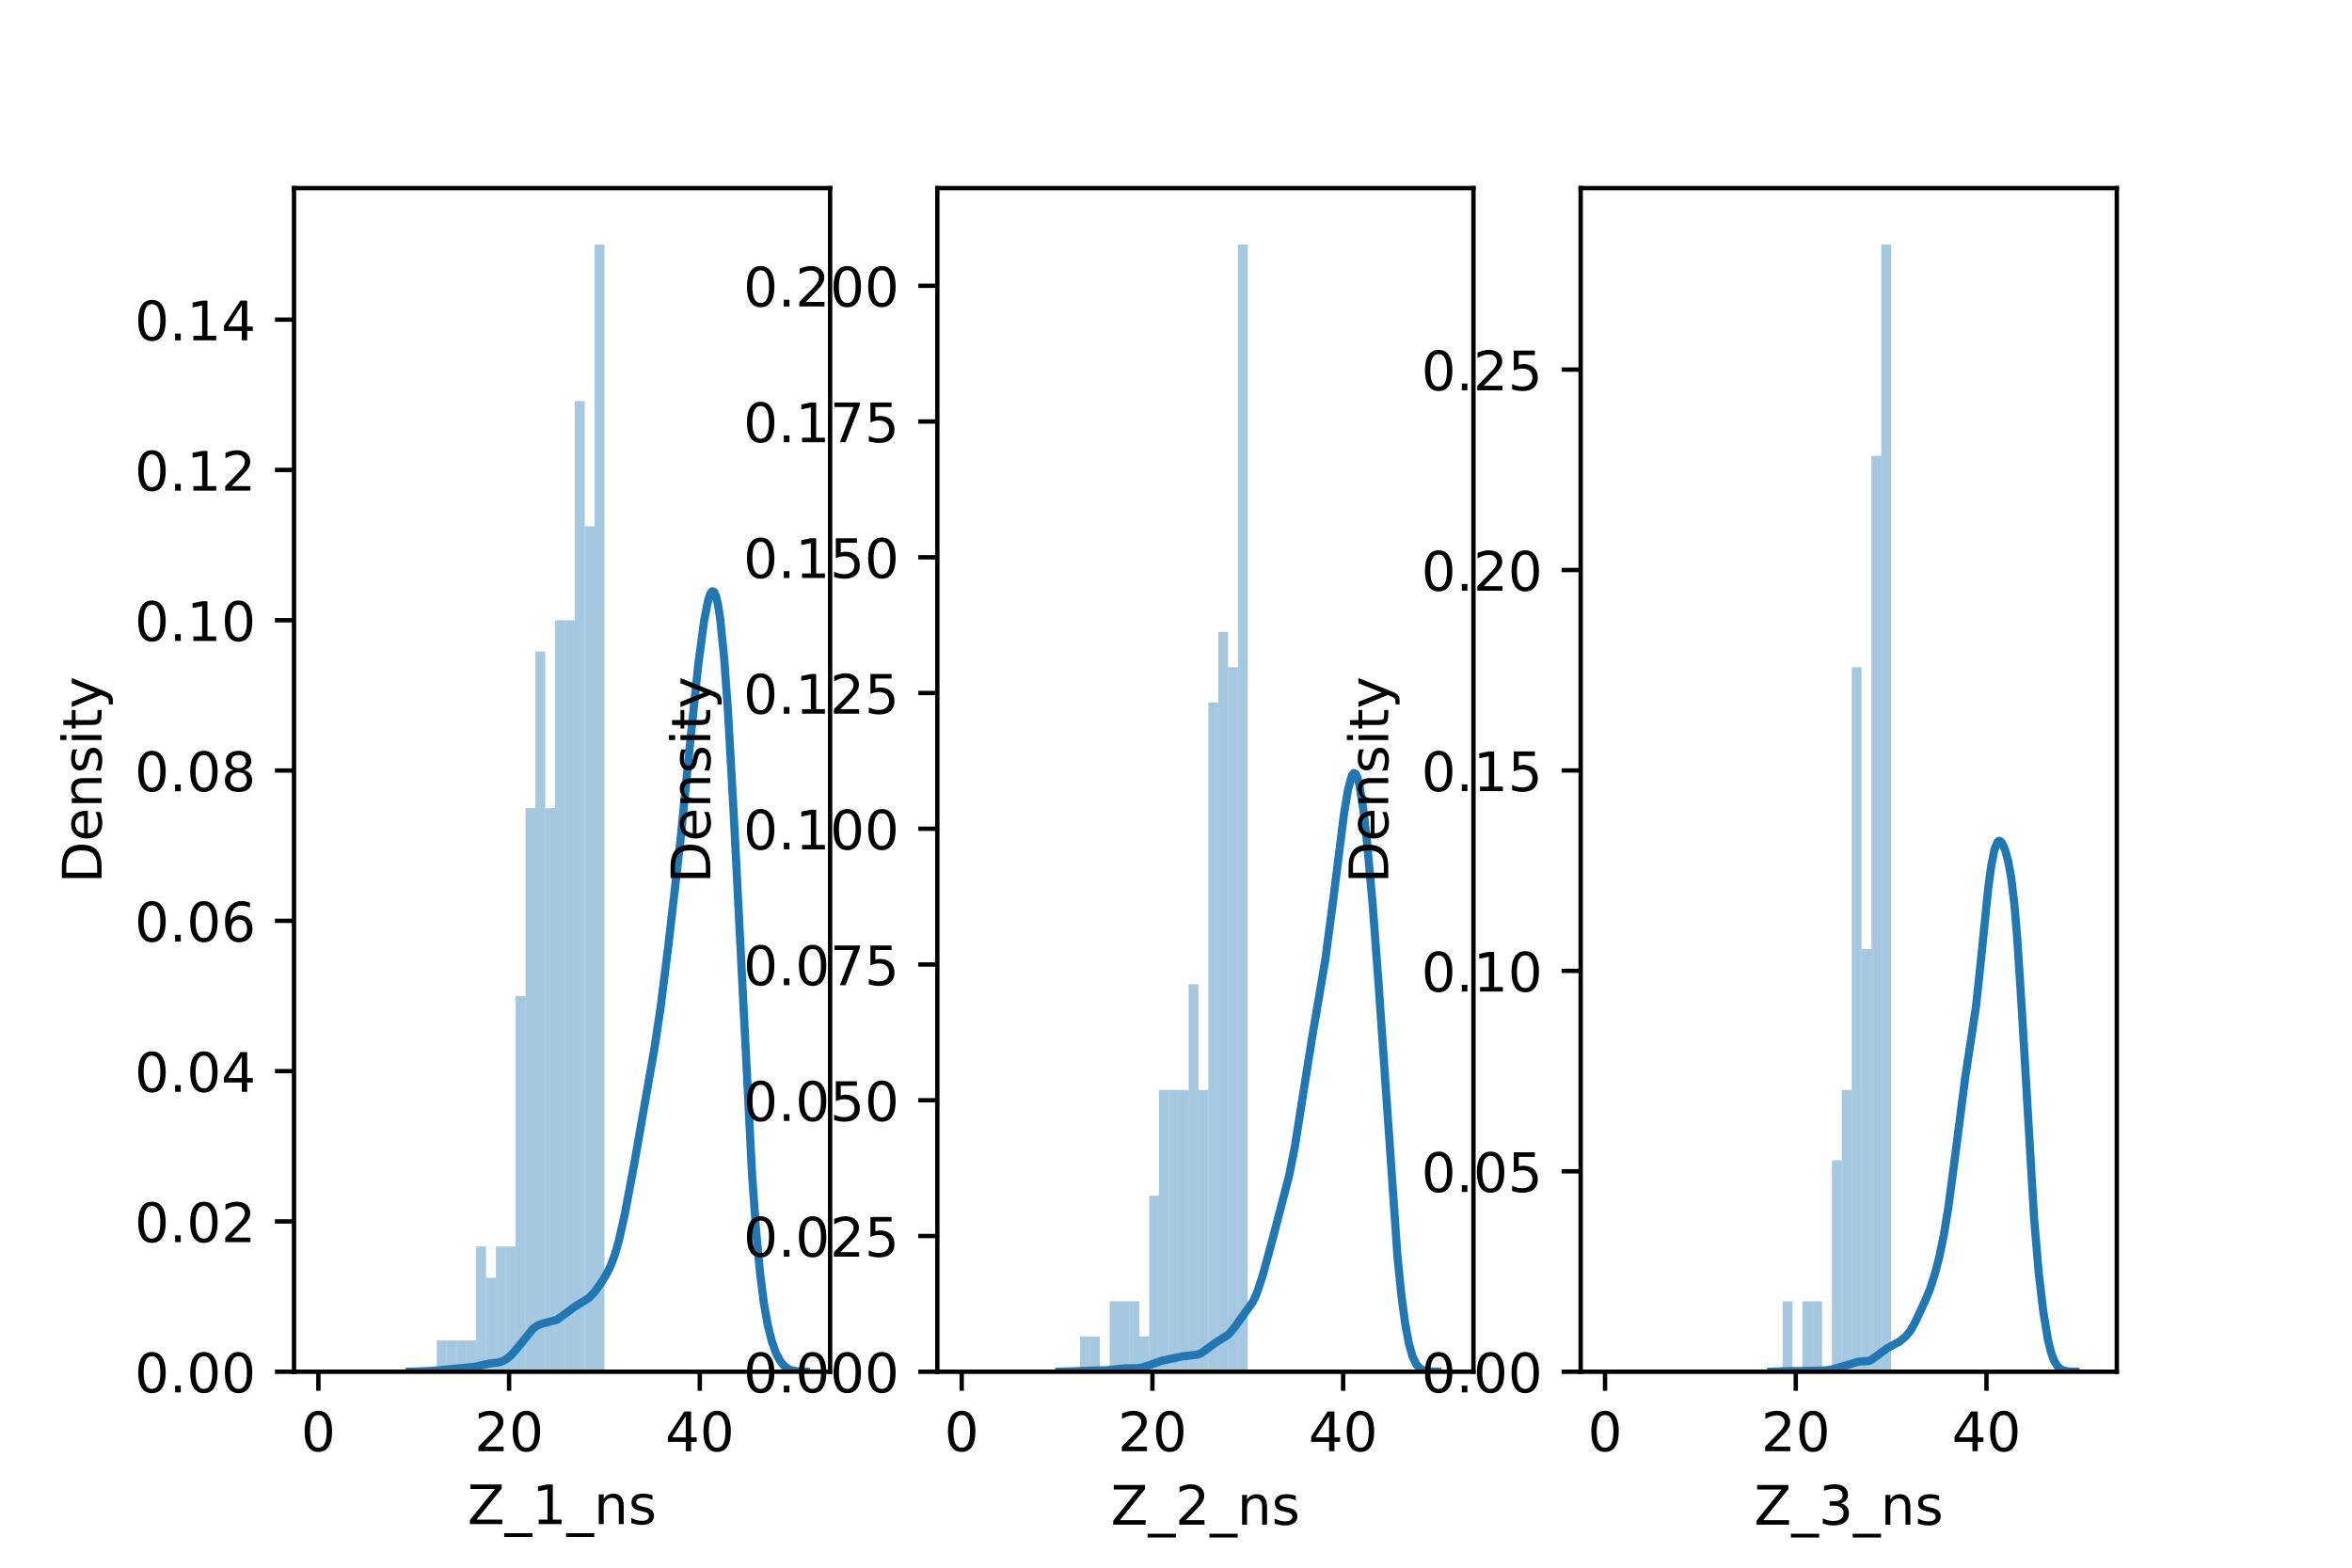 <?xml version="1.0" encoding="utf-8" standalone="no"?>
<!DOCTYPE svg PUBLIC "-//W3C//DTD SVG 1.1//EN"
  "http://www.w3.org/Graphics/SVG/1.1/DTD/svg11.dtd">
<!-- Created with matplotlib (https://matplotlib.org/) -->
<svg height="288pt" version="1.1" viewBox="0 0 432 288" width="432pt" xmlns="http://www.w3.org/2000/svg" xmlns:xlink="http://www.w3.org/1999/xlink">
 <defs>
  <style type="text/css">*{stroke-linecap:butt;stroke-linejoin:round;}</style>
 </defs>
 <g id="figure_1">
  <g id="patch_1">
   <path d="M 0 288 
L 432 288 
L 432 0 
L 0 0 
z
" style="fill:#ffffff;"/>
  </g>
  <g id="axes_1">
   <g id="patch_2">
    <path d="M 54 252 
L 152.471 252 
L 152.471 34.56 
L 54 34.56 
z
" style="fill:#ffffff;"/>
   </g>
   <g id="patch_3">
    <path clip-path="url(#p244f18b910)" d="M 58.476 252 
L 60.288 252 
L 60.288 252 
L 58.476 252 
z
" style="fill:#1f77b4;opacity:0.4;"/>
   </g>
   <g id="patch_4">
    <path clip-path="url(#p244f18b910)" d="M 60.288 252 
L 62.1 252 
L 62.1 252 
L 60.288 252 
z
" style="fill:#1f77b4;opacity:0.4;"/>
   </g>
   <g id="patch_5">
    <path clip-path="url(#p244f18b910)" d="M 62.1 252 
L 63.912 252 
L 63.912 252 
L 62.1 252 
z
" style="fill:#1f77b4;opacity:0.4;"/>
   </g>
   <g id="patch_6">
    <path clip-path="url(#p244f18b910)" d="M 63.912 252 
L 65.723 252 
L 65.723 252 
L 63.912 252 
z
" style="fill:#1f77b4;opacity:0.4;"/>
   </g>
   <g id="patch_7">
    <path clip-path="url(#p244f18b910)" d="M 65.723 252 
L 67.535 252 
L 67.535 252 
L 65.723 252 
z
" style="fill:#1f77b4;opacity:0.4;"/>
   </g>
   <g id="patch_8">
    <path clip-path="url(#p244f18b910)" d="M 67.535 252 
L 69.347 252 
L 69.347 252 
L 67.535 252 
z
" style="fill:#1f77b4;opacity:0.4;"/>
   </g>
   <g id="patch_9">
    <path clip-path="url(#p244f18b910)" d="M 69.347 252 
L 71.159 252 
L 71.159 252 
L 69.347 252 
z
" style="fill:#1f77b4;opacity:0.4;"/>
   </g>
   <g id="patch_10">
    <path clip-path="url(#p244f18b910)" d="M 71.159 252 
L 72.971 252 
L 72.971 252 
L 71.159 252 
z
" style="fill:#1f77b4;opacity:0.4;"/>
   </g>
   <g id="patch_11">
    <path clip-path="url(#p244f18b910)" d="M 72.971 252 
L 74.783 252 
L 74.783 252 
L 72.971 252 
z
" style="fill:#1f77b4;opacity:0.4;"/>
   </g>
   <g id="patch_12">
    <path clip-path="url(#p244f18b910)" d="M 74.783 252 
L 76.595 252 
L 76.595 252 
L 74.783 252 
z
" style="fill:#1f77b4;opacity:0.4;"/>
   </g>
   <g id="patch_13">
    <path clip-path="url(#p244f18b910)" d="M 76.595 252 
L 78.406 252 
L 78.406 252 
L 76.595 252 
z
" style="fill:#1f77b4;opacity:0.4;"/>
   </g>
   <g id="patch_14">
    <path clip-path="url(#p244f18b910)" d="M 78.406 252 
L 80.218 252 
L 80.218 252 
L 78.406 252 
z
" style="fill:#1f77b4;opacity:0.4;"/>
   </g>
   <g id="patch_15">
    <path clip-path="url(#p244f18b910)" d="M 80.218 252 
L 82.03 252 
L 82.03 246.248 
L 80.218 246.248 
z
" style="fill:#1f77b4;opacity:0.4;"/>
   </g>
   <g id="patch_16">
    <path clip-path="url(#p244f18b910)" d="M 82.03 252 
L 83.842 252 
L 83.842 246.248 
L 82.03 246.248 
z
" style="fill:#1f77b4;opacity:0.4;"/>
   </g>
   <g id="patch_17">
    <path clip-path="url(#p244f18b910)" d="M 83.842 252 
L 85.654 252 
L 85.654 246.248 
L 83.842 246.248 
z
" style="fill:#1f77b4;opacity:0.4;"/>
   </g>
   <g id="patch_18">
    <path clip-path="url(#p244f18b910)" d="M 85.654 252 
L 87.466 252 
L 87.466 246.248 
L 85.654 246.248 
z
" style="fill:#1f77b4;opacity:0.4;"/>
   </g>
   <g id="patch_19">
    <path clip-path="url(#p244f18b910)" d="M 87.466 252 
L 89.278 252 
L 89.278 228.99 
L 87.466 228.99 
z
" style="fill:#1f77b4;opacity:0.4;"/>
   </g>
   <g id="patch_20">
    <path clip-path="url(#p244f18b910)" d="M 89.278 252 
L 91.089 252 
L 91.089 234.743 
L 89.278 234.743 
z
" style="fill:#1f77b4;opacity:0.4;"/>
   </g>
   <g id="patch_21">
    <path clip-path="url(#p244f18b910)" d="M 91.089 252 
L 92.901 252 
L 92.901 228.99 
L 91.089 228.99 
z
" style="fill:#1f77b4;opacity:0.4;"/>
   </g>
   <g id="patch_22">
    <path clip-path="url(#p244f18b910)" d="M 92.901 252 
L 94.713 252 
L 94.713 228.99 
L 92.901 228.99 
z
" style="fill:#1f77b4;opacity:0.4;"/>
   </g>
   <g id="patch_23">
    <path clip-path="url(#p244f18b910)" d="M 94.713 252 
L 96.525 252 
L 96.525 182.971 
L 94.713 182.971 
z
" style="fill:#1f77b4;opacity:0.4;"/>
   </g>
   <g id="patch_24">
    <path clip-path="url(#p244f18b910)" d="M 96.525 252 
L 98.337 252 
L 98.337 148.457 
L 96.525 148.457 
z
" style="fill:#1f77b4;opacity:0.4;"/>
   </g>
   <g id="patch_25">
    <path clip-path="url(#p244f18b910)" d="M 98.337 252 
L 100.149 252 
L 100.149 119.695 
L 98.337 119.695 
z
" style="fill:#1f77b4;opacity:0.4;"/>
   </g>
   <g id="patch_26">
    <path clip-path="url(#p244f18b910)" d="M 100.149 252 
L 101.961 252 
L 101.961 148.457 
L 100.149 148.457 
z
" style="fill:#1f77b4;opacity:0.4;"/>
   </g>
   <g id="patch_27">
    <path clip-path="url(#p244f18b910)" d="M 101.961 252 
L 103.772 252 
L 103.772 113.943 
L 101.961 113.943 
z
" style="fill:#1f77b4;opacity:0.4;"/>
   </g>
   <g id="patch_28">
    <path clip-path="url(#p244f18b910)" d="M 103.772 252 
L 105.584 252 
L 105.584 113.943 
L 103.772 113.943 
z
" style="fill:#1f77b4;opacity:0.4;"/>
   </g>
   <g id="patch_29">
    <path clip-path="url(#p244f18b910)" d="M 105.584 252 
L 107.396 252 
L 107.396 73.676 
L 105.584 73.676 
z
" style="fill:#1f77b4;opacity:0.4;"/>
   </g>
   <g id="patch_30">
    <path clip-path="url(#p244f18b910)" d="M 107.396 252 
L 109.208 252 
L 109.208 96.686 
L 107.396 96.686 
z
" style="fill:#1f77b4;opacity:0.4;"/>
   </g>
   <g id="patch_31">
    <path clip-path="url(#p244f18b910)" d="M 109.208 252 
L 111.02 252 
L 111.02 44.914 
L 109.208 44.914 
z
" style="fill:#1f77b4;opacity:0.4;"/>
   </g>
   <g id="matplotlib.axis_1">
    <g id="xtick_1">
     <g id="line2d_1">
      <defs>
       <path d="M 0 0 
L 0 3.5 
" id="m06588cbe25" style="stroke:#000000;stroke-width:0.8;"/>
      </defs>
      <g>
       <use style="stroke:#000000;stroke-width:0.8;" x="58.476" xlink:href="#m06588cbe25" y="252"/>
      </g>
     </g>
     <g id="text_1">
      <!-- 0 -->
      <g transform="translate(55.295 266.598)scale(0.1 -0.1)">
       <defs>
        <path d="M 31.781 66.406 
Q 24.172 66.406 20.328 58.906 
Q 16.5 51.422 16.5 36.375 
Q 16.5 21.391 20.328 13.891 
Q 24.172 6.391 31.781 6.391 
Q 39.453 6.391 43.281 13.891 
Q 47.125 21.391 47.125 36.375 
Q 47.125 51.422 43.281 58.906 
Q 39.453 66.406 31.781 66.406 
z
M 31.781 74.219 
Q 44.047 74.219 50.516 64.516 
Q 56.984 54.828 56.984 36.375 
Q 56.984 17.969 50.516 8.266 
Q 44.047 -1.422 31.781 -1.422 
Q 19.531 -1.422 13.062 8.266 
Q 6.594 17.969 6.594 36.375 
Q 6.594 54.828 13.062 64.516 
Q 19.531 74.219 31.781 74.219 
z
" id="DejaVuSans-48"/>
       </defs>
       <use xlink:href="#DejaVuSans-48"/>
      </g>
     </g>
    </g>
    <g id="xtick_2">
     <g id="line2d_2">
      <g>
       <use style="stroke:#000000;stroke-width:0.8;" x="93.505" xlink:href="#m06588cbe25" y="252"/>
      </g>
     </g>
     <g id="text_2">
      <!-- 20 -->
      <g transform="translate(87.143 266.598)scale(0.1 -0.1)">
       <defs>
        <path d="M 19.188 8.297 
L 53.609 8.297 
L 53.609 0 
L 7.328 0 
L 7.328 8.297 
Q 12.938 14.109 22.625 23.891 
Q 32.328 33.688 34.812 36.531 
Q 39.547 41.844 41.422 45.531 
Q 43.312 49.219 43.312 52.781 
Q 43.312 58.594 39.234 62.25 
Q 35.156 65.922 28.609 65.922 
Q 23.969 65.922 18.812 64.312 
Q 13.672 62.703 7.812 59.422 
L 7.812 69.391 
Q 13.766 71.781 18.938 73 
Q 24.125 74.219 28.422 74.219 
Q 39.75 74.219 46.484 68.547 
Q 53.219 62.891 53.219 53.422 
Q 53.219 48.922 51.531 44.891 
Q 49.859 40.875 45.406 35.406 
Q 44.188 33.984 37.641 27.219 
Q 31.109 20.453 19.188 8.297 
z
" id="DejaVuSans-50"/>
       </defs>
       <use xlink:href="#DejaVuSans-50"/>
       <use x="63.623" xlink:href="#DejaVuSans-48"/>
      </g>
     </g>
    </g>
    <g id="xtick_3">
     <g id="line2d_3">
      <g>
       <use style="stroke:#000000;stroke-width:0.8;" x="128.535" xlink:href="#m06588cbe25" y="252"/>
      </g>
     </g>
     <g id="text_3">
      <!-- 40 -->
      <g transform="translate(122.172 266.598)scale(0.1 -0.1)">
       <defs>
        <path d="M 37.797 64.312 
L 12.891 25.391 
L 37.797 25.391 
z
M 35.203 72.906 
L 47.609 72.906 
L 47.609 25.391 
L 58.016 25.391 
L 58.016 17.188 
L 47.609 17.188 
L 47.609 0 
L 37.797 0 
L 37.797 17.188 
L 4.891 17.188 
L 4.891 26.703 
z
" id="DejaVuSans-52"/>
       </defs>
       <use xlink:href="#DejaVuSans-52"/>
       <use x="63.623" xlink:href="#DejaVuSans-48"/>
      </g>
     </g>
    </g>
    <g id="text_4">
     <!-- Z_1_ns -->
     <g transform="translate(85.856 279.998)scale(0.1 -0.1)">
      <defs>
       <path d="M 5.609 72.906 
L 62.891 72.906 
L 62.891 65.375 
L 16.797 8.297 
L 64.016 8.297 
L 64.016 0 
L 4.5 0 
L 4.5 7.516 
L 50.594 64.594 
L 5.609 64.594 
z
" id="DejaVuSans-90"/>
       <path d="M 50.984 -16.609 
L 50.984 -23.578 
L -0.984 -23.578 
L -0.984 -16.609 
z
" id="DejaVuSans-95"/>
       <path d="M 12.406 8.297 
L 28.516 8.297 
L 28.516 63.922 
L 10.984 60.406 
L 10.984 69.391 
L 28.422 72.906 
L 38.281 72.906 
L 38.281 8.297 
L 54.391 8.297 
L 54.391 0 
L 12.406 0 
z
" id="DejaVuSans-49"/>
       <path d="M 54.891 33.016 
L 54.891 0 
L 45.906 0 
L 45.906 32.719 
Q 45.906 40.484 42.875 44.328 
Q 39.844 48.188 33.797 48.188 
Q 26.516 48.188 22.312 43.547 
Q 18.109 38.922 18.109 30.906 
L 18.109 0 
L 9.078 0 
L 9.078 54.688 
L 18.109 54.688 
L 18.109 46.188 
Q 21.344 51.125 25.703 53.562 
Q 30.078 56 35.797 56 
Q 45.219 56 50.047 50.172 
Q 54.891 44.344 54.891 33.016 
z
" id="DejaVuSans-110"/>
       <path d="M 44.281 53.078 
L 44.281 44.578 
Q 40.484 46.531 36.375 47.5 
Q 32.281 48.484 27.875 48.484 
Q 21.188 48.484 17.844 46.438 
Q 14.5 44.391 14.5 40.281 
Q 14.5 37.156 16.891 35.375 
Q 19.281 33.594 26.516 31.984 
L 29.594 31.297 
Q 39.156 29.25 43.188 25.516 
Q 47.219 21.781 47.219 15.094 
Q 47.219 7.469 41.188 3.016 
Q 35.156 -1.422 24.609 -1.422 
Q 20.219 -1.422 15.453 -0.562 
Q 10.688 0.297 5.422 2 
L 5.422 11.281 
Q 10.406 8.688 15.234 7.391 
Q 20.062 6.109 24.812 6.109 
Q 31.156 6.109 34.562 8.281 
Q 37.984 10.453 37.984 14.406 
Q 37.984 18.062 35.516 20.016 
Q 33.062 21.969 24.703 23.781 
L 21.578 24.516 
Q 13.234 26.266 9.516 29.906 
Q 5.812 33.547 5.812 39.891 
Q 5.812 47.609 11.281 51.797 
Q 16.75 56 26.812 56 
Q 31.781 56 36.172 55.266 
Q 40.578 54.547 44.281 53.078 
z
" id="DejaVuSans-115"/>
      </defs>
      <use xlink:href="#DejaVuSans-90"/>
      <use x="68.506" xlink:href="#DejaVuSans-95"/>
      <use x="118.506" xlink:href="#DejaVuSans-49"/>
      <use x="182.129" xlink:href="#DejaVuSans-95"/>
      <use x="232.129" xlink:href="#DejaVuSans-110"/>
      <use x="295.508" xlink:href="#DejaVuSans-115"/>
     </g>
    </g>
   </g>
   <g id="matplotlib.axis_2">
    <g id="ytick_1">
     <g id="line2d_4">
      <defs>
       <path d="M 0 0 
L -3.5 0 
" id="mf155e4a554" style="stroke:#000000;stroke-width:0.8;"/>
      </defs>
      <g>
       <use style="stroke:#000000;stroke-width:0.8;" x="54" xlink:href="#mf155e4a554" y="252"/>
      </g>
     </g>
     <g id="text_5">
      <!-- 0.00 -->
      <g transform="translate(24.734 255.799)scale(0.1 -0.1)">
       <defs>
        <path d="M 10.688 12.406 
L 21 12.406 
L 21 0 
L 10.688 0 
z
" id="DejaVuSans-46"/>
       </defs>
       <use xlink:href="#DejaVuSans-48"/>
       <use x="63.623" xlink:href="#DejaVuSans-46"/>
       <use x="95.41" xlink:href="#DejaVuSans-48"/>
       <use x="159.033" xlink:href="#DejaVuSans-48"/>
      </g>
     </g>
    </g>
    <g id="ytick_2">
     <g id="line2d_5">
      <g>
       <use style="stroke:#000000;stroke-width:0.8;" x="54" xlink:href="#mf155e4a554" y="224.389"/>
      </g>
     </g>
     <g id="text_6">
      <!-- 0.02 -->
      <g transform="translate(24.734 228.188)scale(0.1 -0.1)">
       <use xlink:href="#DejaVuSans-48"/>
       <use x="63.623" xlink:href="#DejaVuSans-46"/>
       <use x="95.41" xlink:href="#DejaVuSans-48"/>
       <use x="159.033" xlink:href="#DejaVuSans-50"/>
      </g>
     </g>
    </g>
    <g id="ytick_3">
     <g id="line2d_6">
      <g>
       <use style="stroke:#000000;stroke-width:0.8;" x="54" xlink:href="#mf155e4a554" y="196.777"/>
      </g>
     </g>
     <g id="text_7">
      <!-- 0.04 -->
      <g transform="translate(24.734 200.576)scale(0.1 -0.1)">
       <use xlink:href="#DejaVuSans-48"/>
       <use x="63.623" xlink:href="#DejaVuSans-46"/>
       <use x="95.41" xlink:href="#DejaVuSans-48"/>
       <use x="159.033" xlink:href="#DejaVuSans-52"/>
      </g>
     </g>
    </g>
    <g id="ytick_4">
     <g id="line2d_7">
      <g>
       <use style="stroke:#000000;stroke-width:0.8;" x="54" xlink:href="#mf155e4a554" y="169.166"/>
      </g>
     </g>
     <g id="text_8">
      <!-- 0.06 -->
      <g transform="translate(24.734 172.965)scale(0.1 -0.1)">
       <defs>
        <path d="M 33.016 40.375 
Q 26.375 40.375 22.484 35.828 
Q 18.609 31.297 18.609 23.391 
Q 18.609 15.531 22.484 10.953 
Q 26.375 6.391 33.016 6.391 
Q 39.656 6.391 43.531 10.953 
Q 47.406 15.531 47.406 23.391 
Q 47.406 31.297 43.531 35.828 
Q 39.656 40.375 33.016 40.375 
z
M 52.594 71.297 
L 52.594 62.312 
Q 48.875 64.062 45.094 64.984 
Q 41.312 65.922 37.594 65.922 
Q 27.828 65.922 22.672 59.328 
Q 17.531 52.734 16.797 39.406 
Q 19.672 43.656 24.016 45.922 
Q 28.375 48.188 33.594 48.188 
Q 44.578 48.188 50.953 41.516 
Q 57.328 34.859 57.328 23.391 
Q 57.328 12.156 50.688 5.359 
Q 44.047 -1.422 33.016 -1.422 
Q 20.359 -1.422 13.672 8.266 
Q 6.984 17.969 6.984 36.375 
Q 6.984 53.656 15.188 63.938 
Q 23.391 74.219 37.203 74.219 
Q 40.922 74.219 44.703 73.484 
Q 48.484 72.75 52.594 71.297 
z
" id="DejaVuSans-54"/>
       </defs>
       <use xlink:href="#DejaVuSans-48"/>
       <use x="63.623" xlink:href="#DejaVuSans-46"/>
       <use x="95.41" xlink:href="#DejaVuSans-48"/>
       <use x="159.033" xlink:href="#DejaVuSans-54"/>
      </g>
     </g>
    </g>
    <g id="ytick_5">
     <g id="line2d_8">
      <g>
       <use style="stroke:#000000;stroke-width:0.8;" x="54" xlink:href="#mf155e4a554" y="141.554"/>
      </g>
     </g>
     <g id="text_9">
      <!-- 0.08 -->
      <g transform="translate(24.734 145.354)scale(0.1 -0.1)">
       <defs>
        <path d="M 31.781 34.625 
Q 24.75 34.625 20.719 30.859 
Q 16.703 27.094 16.703 20.516 
Q 16.703 13.922 20.719 10.156 
Q 24.75 6.391 31.781 6.391 
Q 38.812 6.391 42.859 10.172 
Q 46.922 13.969 46.922 20.516 
Q 46.922 27.094 42.891 30.859 
Q 38.875 34.625 31.781 34.625 
z
M 21.922 38.812 
Q 15.578 40.375 12.031 44.719 
Q 8.5 49.078 8.5 55.328 
Q 8.5 64.062 14.719 69.141 
Q 20.953 74.219 31.781 74.219 
Q 42.672 74.219 48.875 69.141 
Q 55.078 64.062 55.078 55.328 
Q 55.078 49.078 51.531 44.719 
Q 48 40.375 41.703 38.812 
Q 48.828 37.156 52.797 32.312 
Q 56.781 27.484 56.781 20.516 
Q 56.781 9.906 50.312 4.234 
Q 43.844 -1.422 31.781 -1.422 
Q 19.734 -1.422 13.25 4.234 
Q 6.781 9.906 6.781 20.516 
Q 6.781 27.484 10.781 32.312 
Q 14.797 37.156 21.922 38.812 
z
M 18.312 54.391 
Q 18.312 48.734 21.844 45.562 
Q 25.391 42.391 31.781 42.391 
Q 38.141 42.391 41.719 45.562 
Q 45.312 48.734 45.312 54.391 
Q 45.312 60.062 41.719 63.234 
Q 38.141 66.406 31.781 66.406 
Q 25.391 66.406 21.844 63.234 
Q 18.312 60.062 18.312 54.391 
z
" id="DejaVuSans-56"/>
       </defs>
       <use xlink:href="#DejaVuSans-48"/>
       <use x="63.623" xlink:href="#DejaVuSans-46"/>
       <use x="95.41" xlink:href="#DejaVuSans-48"/>
       <use x="159.033" xlink:href="#DejaVuSans-56"/>
      </g>
     </g>
    </g>
    <g id="ytick_6">
     <g id="line2d_9">
      <g>
       <use style="stroke:#000000;stroke-width:0.8;" x="54" xlink:href="#mf155e4a554" y="113.943"/>
      </g>
     </g>
     <g id="text_10">
      <!-- 0.10 -->
      <g transform="translate(24.734 117.742)scale(0.1 -0.1)">
       <use xlink:href="#DejaVuSans-48"/>
       <use x="63.623" xlink:href="#DejaVuSans-46"/>
       <use x="95.41" xlink:href="#DejaVuSans-49"/>
       <use x="159.033" xlink:href="#DejaVuSans-48"/>
      </g>
     </g>
    </g>
    <g id="ytick_7">
     <g id="line2d_10">
      <g>
       <use style="stroke:#000000;stroke-width:0.8;" x="54" xlink:href="#mf155e4a554" y="86.331"/>
      </g>
     </g>
     <g id="text_11">
      <!-- 0.12 -->
      <g transform="translate(24.734 90.131)scale(0.1 -0.1)">
       <use xlink:href="#DejaVuSans-48"/>
       <use x="63.623" xlink:href="#DejaVuSans-46"/>
       <use x="95.41" xlink:href="#DejaVuSans-49"/>
       <use x="159.033" xlink:href="#DejaVuSans-50"/>
      </g>
     </g>
    </g>
    <g id="ytick_8">
     <g id="line2d_11">
      <g>
       <use style="stroke:#000000;stroke-width:0.8;" x="54" xlink:href="#mf155e4a554" y="58.72"/>
      </g>
     </g>
     <g id="text_12">
      <!-- 0.14 -->
      <g transform="translate(24.734 62.519)scale(0.1 -0.1)">
       <use xlink:href="#DejaVuSans-48"/>
       <use x="63.623" xlink:href="#DejaVuSans-46"/>
       <use x="95.41" xlink:href="#DejaVuSans-49"/>
       <use x="159.033" xlink:href="#DejaVuSans-52"/>
      </g>
     </g>
    </g>
    <g id="text_13">
     <!-- Density -->
     <g transform="translate(18.655 162.289)rotate(-90)scale(0.1 -0.1)">
      <defs>
       <path d="M 19.672 64.797 
L 19.672 8.109 
L 31.594 8.109 
Q 46.688 8.109 53.688 14.938 
Q 60.688 21.781 60.688 36.531 
Q 60.688 51.172 53.688 57.984 
Q 46.688 64.797 31.594 64.797 
z
M 9.812 72.906 
L 30.078 72.906 
Q 51.266 72.906 61.172 64.094 
Q 71.094 55.281 71.094 36.531 
Q 71.094 17.672 61.125 8.828 
Q 51.172 0 30.078 0 
L 9.812 0 
z
" id="DejaVuSans-68"/>
       <path d="M 56.203 29.594 
L 56.203 25.203 
L 14.891 25.203 
Q 15.484 15.922 20.484 11.062 
Q 25.484 6.203 34.422 6.203 
Q 39.594 6.203 44.453 7.469 
Q 49.312 8.734 54.109 11.281 
L 54.109 2.781 
Q 49.266 0.734 44.188 -0.344 
Q 39.109 -1.422 33.891 -1.422 
Q 20.797 -1.422 13.156 6.188 
Q 5.516 13.812 5.516 26.812 
Q 5.516 40.234 12.766 48.109 
Q 20.016 56 32.328 56 
Q 43.359 56 49.781 48.891 
Q 56.203 41.797 56.203 29.594 
z
M 47.219 32.234 
Q 47.125 39.594 43.094 43.984 
Q 39.062 48.391 32.422 48.391 
Q 24.906 48.391 20.391 44.141 
Q 15.875 39.891 15.188 32.172 
z
" id="DejaVuSans-101"/>
       <path d="M 9.422 54.688 
L 18.406 54.688 
L 18.406 0 
L 9.422 0 
z
M 9.422 75.984 
L 18.406 75.984 
L 18.406 64.594 
L 9.422 64.594 
z
" id="DejaVuSans-105"/>
       <path d="M 18.312 70.219 
L 18.312 54.688 
L 36.812 54.688 
L 36.812 47.703 
L 18.312 47.703 
L 18.312 18.016 
Q 18.312 11.328 20.141 9.422 
Q 21.969 7.516 27.594 7.516 
L 36.812 7.516 
L 36.812 0 
L 27.594 0 
Q 17.188 0 13.234 3.875 
Q 9.281 7.766 9.281 18.016 
L 9.281 47.703 
L 2.688 47.703 
L 2.688 54.688 
L 9.281 54.688 
L 9.281 70.219 
z
" id="DejaVuSans-116"/>
       <path d="M 32.172 -5.078 
Q 28.375 -14.844 24.75 -17.812 
Q 21.141 -20.797 15.094 -20.797 
L 7.906 -20.797 
L 7.906 -13.281 
L 13.188 -13.281 
Q 16.891 -13.281 18.938 -11.516 
Q 21 -9.766 23.484 -3.219 
L 25.094 0.875 
L 2.984 54.688 
L 12.5 54.688 
L 29.594 11.922 
L 46.688 54.688 
L 56.203 54.688 
z
" id="DejaVuSans-121"/>
      </defs>
      <use xlink:href="#DejaVuSans-68"/>
      <use x="77.002" xlink:href="#DejaVuSans-101"/>
      <use x="138.525" xlink:href="#DejaVuSans-110"/>
      <use x="201.904" xlink:href="#DejaVuSans-115"/>
      <use x="254.004" xlink:href="#DejaVuSans-105"/>
      <use x="281.787" xlink:href="#DejaVuSans-116"/>
      <use x="320.996" xlink:href="#DejaVuSans-121"/>
     </g>
    </g>
   </g>
   <g id="line2d_12">
    <path clip-path="url(#p244f18b910)" d="M 75.234 251.998 
L 78.89 251.876 
L 86.934 251.132 
L 89.859 250.507 
L 91.688 250.257 
L 92.419 250.007 
L 93.15 249.582 
L 93.881 248.96 
L 94.978 247.715 
L 97.903 244.101 
L 98.635 243.55 
L 99.366 243.234 
L 102.291 242.451 
L 103.388 241.665 
L 105.582 240.048 
L 108.141 238.459 
L 109.238 237.312 
L 110.335 235.793 
L 111.432 233.995 
L 112.163 232.522 
L 112.894 230.615 
L 113.625 228.106 
L 114.722 223.227 
L 116.55 213.491 
L 120.207 192.569 
L 121.304 185.268 
L 122.766 173.675 
L 124.96 154.563 
L 126.788 136.185 
L 128.251 122.112 
L 129.347 113.908 
L 130.079 110.238 
L 130.444 109.136 
L 130.81 108.623 
L 131.176 108.765 
L 131.541 109.624 
L 131.907 111.243 
L 132.273 113.649 
L 133.004 120.841 
L 133.735 131.033 
L 134.832 150.814 
L 138.123 215.609 
L 138.854 225.855 
L 139.585 233.728 
L 140.316 239.479 
L 141.048 243.566 
L 141.779 246.458 
L 142.51 248.508 
L 143.241 249.936 
L 143.973 250.878 
L 144.704 251.449 
L 145.435 251.758 
L 146.532 251.944 
L 147.995 251.995 
L 147.995 251.995 
" style="fill:none;stroke:#1f77b4;stroke-linecap:square;stroke-width:1.5;"/>
   </g>
   <g id="patch_32">
    <path d="M 54 252 
L 54 34.56 
" style="fill:none;stroke:#000000;stroke-linecap:square;stroke-linejoin:miter;stroke-width:0.8;"/>
   </g>
   <g id="patch_33">
    <path d="M 152.471 252 
L 152.471 34.56 
" style="fill:none;stroke:#000000;stroke-linecap:square;stroke-linejoin:miter;stroke-width:0.8;"/>
   </g>
   <g id="patch_34">
    <path d="M 54 252 
L 152.471 252 
" style="fill:none;stroke:#000000;stroke-linecap:square;stroke-linejoin:miter;stroke-width:0.8;"/>
   </g>
   <g id="patch_35">
    <path d="M 54 34.56 
L 152.471 34.56 
" style="fill:none;stroke:#000000;stroke-linecap:square;stroke-linejoin:miter;stroke-width:0.8;"/>
   </g>
  </g>
  <g id="axes_2">
   <g id="patch_36">
    <path d="M 172.165 252 
L 270.635 252 
L 270.635 34.56 
L 172.165 34.56 
z
" style="fill:#ffffff;"/>
   </g>
   <g id="patch_37">
    <path clip-path="url(#p672c91c0ba)" d="M 176.641 252 
L 178.453 252 
L 178.453 252 
L 176.641 252 
z
" style="fill:#1f77b4;opacity:0.4;"/>
   </g>
   <g id="patch_38">
    <path clip-path="url(#p672c91c0ba)" d="M 178.453 252 
L 180.264 252 
L 180.264 252 
L 178.453 252 
z
" style="fill:#1f77b4;opacity:0.4;"/>
   </g>
   <g id="patch_39">
    <path clip-path="url(#p672c91c0ba)" d="M 180.264 252 
L 182.076 252 
L 182.076 252 
L 180.264 252 
z
" style="fill:#1f77b4;opacity:0.4;"/>
   </g>
   <g id="patch_40">
    <path clip-path="url(#p672c91c0ba)" d="M 182.076 252 
L 183.888 252 
L 183.888 252 
L 182.076 252 
z
" style="fill:#1f77b4;opacity:0.4;"/>
   </g>
   <g id="patch_41">
    <path clip-path="url(#p672c91c0ba)" d="M 183.888 252 
L 185.7 252 
L 185.7 252 
L 183.888 252 
z
" style="fill:#1f77b4;opacity:0.4;"/>
   </g>
   <g id="patch_42">
    <path clip-path="url(#p672c91c0ba)" d="M 185.7 252 
L 187.512 252 
L 187.512 252 
L 185.7 252 
z
" style="fill:#1f77b4;opacity:0.4;"/>
   </g>
   <g id="patch_43">
    <path clip-path="url(#p672c91c0ba)" d="M 187.512 252 
L 189.324 252 
L 189.324 252 
L 187.512 252 
z
" style="fill:#1f77b4;opacity:0.4;"/>
   </g>
   <g id="patch_44">
    <path clip-path="url(#p672c91c0ba)" d="M 189.324 252 
L 191.136 252 
L 191.136 252 
L 189.324 252 
z
" style="fill:#1f77b4;opacity:0.4;"/>
   </g>
   <g id="patch_45">
    <path clip-path="url(#p672c91c0ba)" d="M 191.136 252 
L 192.947 252 
L 192.947 252 
L 191.136 252 
z
" style="fill:#1f77b4;opacity:0.4;"/>
   </g>
   <g id="patch_46">
    <path clip-path="url(#p672c91c0ba)" d="M 192.947 252 
L 194.759 252 
L 194.759 252 
L 192.947 252 
z
" style="fill:#1f77b4;opacity:0.4;"/>
   </g>
   <g id="patch_47">
    <path clip-path="url(#p672c91c0ba)" d="M 194.759 252 
L 196.571 252 
L 196.571 252 
L 194.759 252 
z
" style="fill:#1f77b4;opacity:0.4;"/>
   </g>
   <g id="patch_48">
    <path clip-path="url(#p672c91c0ba)" d="M 196.571 252 
L 198.383 252 
L 198.383 252 
L 196.571 252 
z
" style="fill:#1f77b4;opacity:0.4;"/>
   </g>
   <g id="patch_49">
    <path clip-path="url(#p672c91c0ba)" d="M 198.383 252 
L 200.195 252 
L 200.195 245.529 
L 198.383 245.529 
z
" style="fill:#1f77b4;opacity:0.4;"/>
   </g>
   <g id="patch_50">
    <path clip-path="url(#p672c91c0ba)" d="M 200.195 252 
L 202.007 252 
L 202.007 245.529 
L 200.195 245.529 
z
" style="fill:#1f77b4;opacity:0.4;"/>
   </g>
   <g id="patch_51">
    <path clip-path="url(#p672c91c0ba)" d="M 202.007 252 
L 203.819 252 
L 203.819 252 
L 202.007 252 
z
" style="fill:#1f77b4;opacity:0.4;"/>
   </g>
   <g id="patch_52">
    <path clip-path="url(#p672c91c0ba)" d="M 203.819 252 
L 205.63 252 
L 205.63 239.057 
L 203.819 239.057 
z
" style="fill:#1f77b4;opacity:0.4;"/>
   </g>
   <g id="patch_53">
    <path clip-path="url(#p672c91c0ba)" d="M 205.63 252 
L 207.442 252 
L 207.442 239.057 
L 205.63 239.057 
z
" style="fill:#1f77b4;opacity:0.4;"/>
   </g>
   <g id="patch_54">
    <path clip-path="url(#p672c91c0ba)" d="M 207.442 252 
L 209.254 252 
L 209.254 239.057 
L 207.442 239.057 
z
" style="fill:#1f77b4;opacity:0.4;"/>
   </g>
   <g id="patch_55">
    <path clip-path="url(#p672c91c0ba)" d="M 209.254 252 
L 211.066 252 
L 211.066 245.529 
L 209.254 245.529 
z
" style="fill:#1f77b4;opacity:0.4;"/>
   </g>
   <g id="patch_56">
    <path clip-path="url(#p672c91c0ba)" d="M 211.066 252 
L 212.878 252 
L 212.878 219.643 
L 211.066 219.643 
z
" style="fill:#1f77b4;opacity:0.4;"/>
   </g>
   <g id="patch_57">
    <path clip-path="url(#p672c91c0ba)" d="M 212.878 252 
L 214.69 252 
L 214.69 200.229 
L 212.878 200.229 
z
" style="fill:#1f77b4;opacity:0.4;"/>
   </g>
   <g id="patch_58">
    <path clip-path="url(#p672c91c0ba)" d="M 214.69 252 
L 216.502 252 
L 216.502 200.229 
L 214.69 200.229 
z
" style="fill:#1f77b4;opacity:0.4;"/>
   </g>
   <g id="patch_59">
    <path clip-path="url(#p672c91c0ba)" d="M 216.502 252 
L 218.313 252 
L 218.313 200.229 
L 216.502 200.229 
z
" style="fill:#1f77b4;opacity:0.4;"/>
   </g>
   <g id="patch_60">
    <path clip-path="url(#p672c91c0ba)" d="M 218.313 252 
L 220.125 252 
L 220.125 180.814 
L 218.313 180.814 
z
" style="fill:#1f77b4;opacity:0.4;"/>
   </g>
   <g id="patch_61">
    <path clip-path="url(#p672c91c0ba)" d="M 220.125 252 
L 221.937 252 
L 221.937 200.229 
L 220.125 200.229 
z
" style="fill:#1f77b4;opacity:0.4;"/>
   </g>
   <g id="patch_62">
    <path clip-path="url(#p672c91c0ba)" d="M 221.937 252 
L 223.749 252 
L 223.749 129.043 
L 221.937 129.043 
z
" style="fill:#1f77b4;opacity:0.4;"/>
   </g>
   <g id="patch_63">
    <path clip-path="url(#p672c91c0ba)" d="M 223.749 252 
L 225.561 252 
L 225.561 116.1 
L 223.749 116.1 
z
" style="fill:#1f77b4;opacity:0.4;"/>
   </g>
   <g id="patch_64">
    <path clip-path="url(#p672c91c0ba)" d="M 225.561 252 
L 227.373 252 
L 227.373 122.571 
L 225.561 122.571 
z
" style="fill:#1f77b4;opacity:0.4;"/>
   </g>
   <g id="patch_65">
    <path clip-path="url(#p672c91c0ba)" d="M 227.373 252 
L 229.185 252 
L 229.185 44.914 
L 227.373 44.914 
z
" style="fill:#1f77b4;opacity:0.4;"/>
   </g>
   <g id="matplotlib.axis_3">
    <g id="xtick_4">
     <g id="line2d_13">
      <g>
       <use style="stroke:#000000;stroke-width:0.8;" x="176.641" xlink:href="#m06588cbe25" y="252"/>
      </g>
     </g>
     <g id="text_14">
      <!-- 0 -->
      <g transform="translate(173.459 266.598)scale(0.1 -0.1)">
       <use xlink:href="#DejaVuSans-48"/>
      </g>
     </g>
    </g>
    <g id="xtick_5">
     <g id="line2d_14">
      <g>
       <use style="stroke:#000000;stroke-width:0.8;" x="211.67" xlink:href="#m06588cbe25" y="252"/>
      </g>
     </g>
     <g id="text_15">
      <!-- 20 -->
      <g transform="translate(205.307 266.598)scale(0.1 -0.1)">
       <use xlink:href="#DejaVuSans-50"/>
       <use x="63.623" xlink:href="#DejaVuSans-48"/>
      </g>
     </g>
    </g>
    <g id="xtick_6">
     <g id="line2d_15">
      <g>
       <use style="stroke:#000000;stroke-width:0.8;" x="246.699" xlink:href="#m06588cbe25" y="252"/>
      </g>
     </g>
     <g id="text_16">
      <!-- 40 -->
      <g transform="translate(240.337 266.598)scale(0.1 -0.1)">
       <use xlink:href="#DejaVuSans-52"/>
       <use x="63.623" xlink:href="#DejaVuSans-48"/>
      </g>
     </g>
    </g>
    <g id="text_17">
     <!-- Z_2_ns -->
     <g transform="translate(204.02 280.1)scale(0.1 -0.1)">
      <use xlink:href="#DejaVuSans-90"/>
      <use x="68.506" xlink:href="#DejaVuSans-95"/>
      <use x="118.506" xlink:href="#DejaVuSans-50"/>
      <use x="182.129" xlink:href="#DejaVuSans-95"/>
      <use x="232.129" xlink:href="#DejaVuSans-110"/>
      <use x="295.508" xlink:href="#DejaVuSans-115"/>
     </g>
    </g>
   </g>
   <g id="matplotlib.axis_4">
    <g id="ytick_9">
     <g id="line2d_16">
      <g>
       <use style="stroke:#000000;stroke-width:0.8;" x="172.165" xlink:href="#mf155e4a554" y="252"/>
      </g>
     </g>
     <g id="text_18">
      <!-- 0.000 -->
      <g transform="translate(136.537 255.799)scale(0.1 -0.1)">
       <use xlink:href="#DejaVuSans-48"/>
       <use x="63.623" xlink:href="#DejaVuSans-46"/>
       <use x="95.41" xlink:href="#DejaVuSans-48"/>
       <use x="159.033" xlink:href="#DejaVuSans-48"/>
       <use x="222.656" xlink:href="#DejaVuSans-48"/>
      </g>
     </g>
    </g>
    <g id="ytick_10">
     <g id="line2d_17">
      <g>
       <use style="stroke:#000000;stroke-width:0.8;" x="172.165" xlink:href="#mf155e4a554" y="227.063"/>
      </g>
     </g>
     <g id="text_19">
      <!-- 0.025 -->
      <g transform="translate(136.537 230.862)scale(0.1 -0.1)">
       <defs>
        <path d="M 10.797 72.906 
L 49.516 72.906 
L 49.516 64.594 
L 19.828 64.594 
L 19.828 46.734 
Q 21.969 47.469 24.109 47.828 
Q 26.266 48.188 28.422 48.188 
Q 40.625 48.188 47.75 41.5 
Q 54.891 34.812 54.891 23.391 
Q 54.891 11.625 47.562 5.094 
Q 40.234 -1.422 26.906 -1.422 
Q 22.312 -1.422 17.547 -0.641 
Q 12.797 0.141 7.719 1.703 
L 7.719 11.625 
Q 12.109 9.234 16.797 8.062 
Q 21.484 6.891 26.703 6.891 
Q 35.156 6.891 40.078 11.328 
Q 45.016 15.766 45.016 23.391 
Q 45.016 31 40.078 35.438 
Q 35.156 39.891 26.703 39.891 
Q 22.75 39.891 18.812 39.016 
Q 14.891 38.141 10.797 36.281 
z
" id="DejaVuSans-53"/>
       </defs>
       <use xlink:href="#DejaVuSans-48"/>
       <use x="63.623" xlink:href="#DejaVuSans-46"/>
       <use x="95.41" xlink:href="#DejaVuSans-48"/>
       <use x="159.033" xlink:href="#DejaVuSans-50"/>
       <use x="222.656" xlink:href="#DejaVuSans-53"/>
      </g>
     </g>
    </g>
    <g id="ytick_11">
     <g id="line2d_18">
      <g>
       <use style="stroke:#000000;stroke-width:0.8;" x="172.165" xlink:href="#mf155e4a554" y="202.125"/>
      </g>
     </g>
     <g id="text_20">
      <!-- 0.050 -->
      <g transform="translate(136.537 205.925)scale(0.1 -0.1)">
       <use xlink:href="#DejaVuSans-48"/>
       <use x="63.623" xlink:href="#DejaVuSans-46"/>
       <use x="95.41" xlink:href="#DejaVuSans-48"/>
       <use x="159.033" xlink:href="#DejaVuSans-53"/>
       <use x="222.656" xlink:href="#DejaVuSans-48"/>
      </g>
     </g>
    </g>
    <g id="ytick_12">
     <g id="line2d_19">
      <g>
       <use style="stroke:#000000;stroke-width:0.8;" x="172.165" xlink:href="#mf155e4a554" y="177.188"/>
      </g>
     </g>
     <g id="text_21">
      <!-- 0.075 -->
      <g transform="translate(136.537 180.987)scale(0.1 -0.1)">
       <defs>
        <path d="M 8.203 72.906 
L 55.078 72.906 
L 55.078 68.703 
L 28.609 0 
L 18.312 0 
L 43.219 64.594 
L 8.203 64.594 
z
" id="DejaVuSans-55"/>
       </defs>
       <use xlink:href="#DejaVuSans-48"/>
       <use x="63.623" xlink:href="#DejaVuSans-46"/>
       <use x="95.41" xlink:href="#DejaVuSans-48"/>
       <use x="159.033" xlink:href="#DejaVuSans-55"/>
       <use x="222.656" xlink:href="#DejaVuSans-53"/>
      </g>
     </g>
    </g>
    <g id="ytick_13">
     <g id="line2d_20">
      <g>
       <use style="stroke:#000000;stroke-width:0.8;" x="172.165" xlink:href="#mf155e4a554" y="152.251"/>
      </g>
     </g>
     <g id="text_22">
      <!-- 0.100 -->
      <g transform="translate(136.537 156.05)scale(0.1 -0.1)">
       <use xlink:href="#DejaVuSans-48"/>
       <use x="63.623" xlink:href="#DejaVuSans-46"/>
       <use x="95.41" xlink:href="#DejaVuSans-49"/>
       <use x="159.033" xlink:href="#DejaVuSans-48"/>
       <use x="222.656" xlink:href="#DejaVuSans-48"/>
      </g>
     </g>
    </g>
    <g id="ytick_14">
     <g id="line2d_21">
      <g>
       <use style="stroke:#000000;stroke-width:0.8;" x="172.165" xlink:href="#mf155e4a554" y="127.313"/>
      </g>
     </g>
     <g id="text_23">
      <!-- 0.125 -->
      <g transform="translate(136.537 131.113)scale(0.1 -0.1)">
       <use xlink:href="#DejaVuSans-48"/>
       <use x="63.623" xlink:href="#DejaVuSans-46"/>
       <use x="95.41" xlink:href="#DejaVuSans-49"/>
       <use x="159.033" xlink:href="#DejaVuSans-50"/>
       <use x="222.656" xlink:href="#DejaVuSans-53"/>
      </g>
     </g>
    </g>
    <g id="ytick_15">
     <g id="line2d_22">
      <g>
       <use style="stroke:#000000;stroke-width:0.8;" x="172.165" xlink:href="#mf155e4a554" y="102.376"/>
      </g>
     </g>
     <g id="text_24">
      <!-- 0.150 -->
      <g transform="translate(136.537 106.175)scale(0.1 -0.1)">
       <use xlink:href="#DejaVuSans-48"/>
       <use x="63.623" xlink:href="#DejaVuSans-46"/>
       <use x="95.41" xlink:href="#DejaVuSans-49"/>
       <use x="159.033" xlink:href="#DejaVuSans-53"/>
       <use x="222.656" xlink:href="#DejaVuSans-48"/>
      </g>
     </g>
    </g>
    <g id="ytick_16">
     <g id="line2d_23">
      <g>
       <use style="stroke:#000000;stroke-width:0.8;" x="172.165" xlink:href="#mf155e4a554" y="77.439"/>
      </g>
     </g>
     <g id="text_25">
      <!-- 0.175 -->
      <g transform="translate(136.537 81.238)scale(0.1 -0.1)">
       <use xlink:href="#DejaVuSans-48"/>
       <use x="63.623" xlink:href="#DejaVuSans-46"/>
       <use x="95.41" xlink:href="#DejaVuSans-49"/>
       <use x="159.033" xlink:href="#DejaVuSans-55"/>
       <use x="222.656" xlink:href="#DejaVuSans-53"/>
      </g>
     </g>
    </g>
    <g id="ytick_17">
     <g id="line2d_24">
      <g>
       <use style="stroke:#000000;stroke-width:0.8;" x="172.165" xlink:href="#mf155e4a554" y="52.501"/>
      </g>
     </g>
     <g id="text_26">
      <!-- 0.200 -->
      <g transform="translate(136.537 56.301)scale(0.1 -0.1)">
       <use xlink:href="#DejaVuSans-48"/>
       <use x="63.623" xlink:href="#DejaVuSans-46"/>
       <use x="95.41" xlink:href="#DejaVuSans-50"/>
       <use x="159.033" xlink:href="#DejaVuSans-48"/>
       <use x="222.656" xlink:href="#DejaVuSans-48"/>
      </g>
     </g>
    </g>
    <g id="text_27">
     <!-- Density -->
     <g transform="translate(130.457 162.289)rotate(-90)scale(0.1 -0.1)">
      <use xlink:href="#DejaVuSans-68"/>
      <use x="77.002" xlink:href="#DejaVuSans-101"/>
      <use x="138.525" xlink:href="#DejaVuSans-110"/>
      <use x="201.904" xlink:href="#DejaVuSans-115"/>
      <use x="254.004" xlink:href="#DejaVuSans-105"/>
      <use x="281.787" xlink:href="#DejaVuSans-116"/>
      <use x="320.996" xlink:href="#DejaVuSans-121"/>
     </g>
    </g>
   </g>
   <g id="line2d_25">
    <path clip-path="url(#p672c91c0ba)" d="M 194.561 251.998 
L 198.05 251.886 
L 201.19 251.77 
L 203.284 251.728 
L 206.773 251.361 
L 208.867 251.369 
L 209.913 251.196 
L 211.309 250.716 
L 213.403 249.978 
L 217.241 249.17 
L 218.636 249.018 
L 220.032 248.833 
L 220.73 248.526 
L 221.777 247.766 
L 223.172 246.725 
L 225.615 245.189 
L 226.662 243.969 
L 230.151 239.105 
L 230.849 237.563 
L 231.896 234.422 
L 233.64 228.029 
L 236.78 215.961 
L 237.827 210.68 
L 239.223 201.814 
L 240.968 190.787 
L 243.41 176.416 
L 244.806 165.811 
L 246.899 149.243 
L 247.597 145.046 
L 248.295 142.492 
L 248.644 142.02 
L 248.993 142.151 
L 249.342 142.899 
L 249.691 144.251 
L 250.388 148.593 
L 251.086 154.713 
L 252.133 166.322 
L 253.18 180.35 
L 256.669 230.726 
L 257.367 237.67 
L 258.065 242.998 
L 258.763 246.781 
L 259.461 249.234 
L 260.158 250.669 
L 260.856 251.422 
L 261.554 251.775 
L 262.601 251.956 
L 263.997 251.997 
L 263.997 251.997 
" style="fill:none;stroke:#1f77b4;stroke-linecap:square;stroke-width:1.5;"/>
   </g>
   <g id="patch_66">
    <path d="M 172.165 252 
L 172.165 34.56 
" style="fill:none;stroke:#000000;stroke-linecap:square;stroke-linejoin:miter;stroke-width:0.8;"/>
   </g>
   <g id="patch_67">
    <path d="M 270.635 252 
L 270.635 34.56 
" style="fill:none;stroke:#000000;stroke-linecap:square;stroke-linejoin:miter;stroke-width:0.8;"/>
   </g>
   <g id="patch_68">
    <path d="M 172.165 252 
L 270.635 252 
" style="fill:none;stroke:#000000;stroke-linecap:square;stroke-linejoin:miter;stroke-width:0.8;"/>
   </g>
   <g id="patch_69">
    <path d="M 172.165 34.56 
L 270.635 34.56 
" style="fill:none;stroke:#000000;stroke-linecap:square;stroke-linejoin:miter;stroke-width:0.8;"/>
   </g>
  </g>
  <g id="axes_3">
   <g id="patch_70">
    <path d="M 290.329 252 
L 388.8 252 
L 388.8 34.56 
L 290.329 34.56 
z
" style="fill:#ffffff;"/>
   </g>
   <g id="patch_71">
    <path clip-path="url(#pd459fccf2c)" d="M 294.805 252 
L 296.617 252 
L 296.617 252 
L 294.805 252 
z
" style="fill:#1f77b4;opacity:0.4;"/>
   </g>
   <g id="patch_72">
    <path clip-path="url(#pd459fccf2c)" d="M 296.617 252 
L 298.429 252 
L 298.429 252 
L 296.617 252 
z
" style="fill:#1f77b4;opacity:0.4;"/>
   </g>
   <g id="patch_73">
    <path clip-path="url(#pd459fccf2c)" d="M 298.429 252 
L 300.241 252 
L 300.241 252 
L 298.429 252 
z
" style="fill:#1f77b4;opacity:0.4;"/>
   </g>
   <g id="patch_74">
    <path clip-path="url(#pd459fccf2c)" d="M 300.241 252 
L 302.053 252 
L 302.053 252 
L 300.241 252 
z
" style="fill:#1f77b4;opacity:0.4;"/>
   </g>
   <g id="patch_75">
    <path clip-path="url(#pd459fccf2c)" d="M 302.053 252 
L 303.865 252 
L 303.865 252 
L 302.053 252 
z
" style="fill:#1f77b4;opacity:0.4;"/>
   </g>
   <g id="patch_76">
    <path clip-path="url(#pd459fccf2c)" d="M 303.865 252 
L 305.677 252 
L 305.677 252 
L 303.865 252 
z
" style="fill:#1f77b4;opacity:0.4;"/>
   </g>
   <g id="patch_77">
    <path clip-path="url(#pd459fccf2c)" d="M 305.677 252 
L 307.488 252 
L 307.488 252 
L 305.677 252 
z
" style="fill:#1f77b4;opacity:0.4;"/>
   </g>
   <g id="patch_78">
    <path clip-path="url(#pd459fccf2c)" d="M 307.488 252 
L 309.3 252 
L 309.3 252 
L 307.488 252 
z
" style="fill:#1f77b4;opacity:0.4;"/>
   </g>
   <g id="patch_79">
    <path clip-path="url(#pd459fccf2c)" d="M 309.3 252 
L 311.112 252 
L 311.112 252 
L 309.3 252 
z
" style="fill:#1f77b4;opacity:0.4;"/>
   </g>
   <g id="patch_80">
    <path clip-path="url(#pd459fccf2c)" d="M 311.112 252 
L 312.924 252 
L 312.924 252 
L 311.112 252 
z
" style="fill:#1f77b4;opacity:0.4;"/>
   </g>
   <g id="patch_81">
    <path clip-path="url(#pd459fccf2c)" d="M 312.924 252 
L 314.736 252 
L 314.736 252 
L 312.924 252 
z
" style="fill:#1f77b4;opacity:0.4;"/>
   </g>
   <g id="patch_82">
    <path clip-path="url(#pd459fccf2c)" d="M 314.736 252 
L 316.548 252 
L 316.548 252 
L 314.736 252 
z
" style="fill:#1f77b4;opacity:0.4;"/>
   </g>
   <g id="patch_83">
    <path clip-path="url(#pd459fccf2c)" d="M 316.548 252 
L 318.36 252 
L 318.36 252 
L 316.548 252 
z
" style="fill:#1f77b4;opacity:0.4;"/>
   </g>
   <g id="patch_84">
    <path clip-path="url(#pd459fccf2c)" d="M 318.36 252 
L 320.171 252 
L 320.171 252 
L 318.36 252 
z
" style="fill:#1f77b4;opacity:0.4;"/>
   </g>
   <g id="patch_85">
    <path clip-path="url(#pd459fccf2c)" d="M 320.171 252 
L 321.983 252 
L 321.983 252 
L 320.171 252 
z
" style="fill:#1f77b4;opacity:0.4;"/>
   </g>
   <g id="patch_86">
    <path clip-path="url(#pd459fccf2c)" d="M 321.983 252 
L 323.795 252 
L 323.795 252 
L 321.983 252 
z
" style="fill:#1f77b4;opacity:0.4;"/>
   </g>
   <g id="patch_87">
    <path clip-path="url(#pd459fccf2c)" d="M 323.795 252 
L 325.607 252 
L 325.607 252 
L 323.795 252 
z
" style="fill:#1f77b4;opacity:0.4;"/>
   </g>
   <g id="patch_88">
    <path clip-path="url(#pd459fccf2c)" d="M 325.607 252 
L 327.419 252 
L 327.419 252 
L 325.607 252 
z
" style="fill:#1f77b4;opacity:0.4;"/>
   </g>
   <g id="patch_89">
    <path clip-path="url(#pd459fccf2c)" d="M 327.419 252 
L 329.231 252 
L 329.231 239.057 
L 327.419 239.057 
z
" style="fill:#1f77b4;opacity:0.4;"/>
   </g>
   <g id="patch_90">
    <path clip-path="url(#pd459fccf2c)" d="M 329.231 252 
L 331.043 252 
L 331.043 252 
L 329.231 252 
z
" style="fill:#1f77b4;opacity:0.4;"/>
   </g>
   <g id="patch_91">
    <path clip-path="url(#pd459fccf2c)" d="M 331.043 252 
L 332.854 252 
L 332.854 239.057 
L 331.043 239.057 
z
" style="fill:#1f77b4;opacity:0.4;"/>
   </g>
   <g id="patch_92">
    <path clip-path="url(#pd459fccf2c)" d="M 332.854 252 
L 334.666 252 
L 334.666 239.057 
L 332.854 239.057 
z
" style="fill:#1f77b4;opacity:0.4;"/>
   </g>
   <g id="patch_93">
    <path clip-path="url(#pd459fccf2c)" d="M 334.666 252 
L 336.478 252 
L 336.478 252 
L 334.666 252 
z
" style="fill:#1f77b4;opacity:0.4;"/>
   </g>
   <g id="patch_94">
    <path clip-path="url(#pd459fccf2c)" d="M 336.478 252 
L 338.29 252 
L 338.29 213.171 
L 336.478 213.171 
z
" style="fill:#1f77b4;opacity:0.4;"/>
   </g>
   <g id="patch_95">
    <path clip-path="url(#pd459fccf2c)" d="M 338.29 252 
L 340.102 252 
L 340.102 200.229 
L 338.29 200.229 
z
" style="fill:#1f77b4;opacity:0.4;"/>
   </g>
   <g id="patch_96">
    <path clip-path="url(#pd459fccf2c)" d="M 340.102 252 
L 341.914 252 
L 341.914 122.571 
L 340.102 122.571 
z
" style="fill:#1f77b4;opacity:0.4;"/>
   </g>
   <g id="patch_97">
    <path clip-path="url(#pd459fccf2c)" d="M 341.914 252 
L 343.726 252 
L 343.726 174.343 
L 341.914 174.343 
z
" style="fill:#1f77b4;opacity:0.4;"/>
   </g>
   <g id="patch_98">
    <path clip-path="url(#pd459fccf2c)" d="M 343.726 252 
L 345.537 252 
L 345.537 83.743 
L 343.726 83.743 
z
" style="fill:#1f77b4;opacity:0.4;"/>
   </g>
   <g id="patch_99">
    <path clip-path="url(#pd459fccf2c)" d="M 345.537 252 
L 347.349 252 
L 347.349 44.914 
L 345.537 44.914 
z
" style="fill:#1f77b4;opacity:0.4;"/>
   </g>
   <g id="matplotlib.axis_5">
    <g id="xtick_7">
     <g id="line2d_26">
      <g>
       <use style="stroke:#000000;stroke-width:0.8;" x="294.805" xlink:href="#m06588cbe25" y="252"/>
      </g>
     </g>
     <g id="text_28">
      <!-- 0 -->
      <g transform="translate(291.624 266.598)scale(0.1 -0.1)">
       <use xlink:href="#DejaVuSans-48"/>
      </g>
     </g>
    </g>
    <g id="xtick_8">
     <g id="line2d_27">
      <g>
       <use style="stroke:#000000;stroke-width:0.8;" x="329.835" xlink:href="#m06588cbe25" y="252"/>
      </g>
     </g>
     <g id="text_29">
      <!-- 20 -->
      <g transform="translate(323.472 266.598)scale(0.1 -0.1)">
       <use xlink:href="#DejaVuSans-50"/>
       <use x="63.623" xlink:href="#DejaVuSans-48"/>
      </g>
     </g>
    </g>
    <g id="xtick_9">
     <g id="line2d_28">
      <g>
       <use style="stroke:#000000;stroke-width:0.8;" x="364.864" xlink:href="#m06588cbe25" y="252"/>
      </g>
     </g>
     <g id="text_30">
      <!-- 40 -->
      <g transform="translate(358.501 266.598)scale(0.1 -0.1)">
       <use xlink:href="#DejaVuSans-52"/>
       <use x="63.623" xlink:href="#DejaVuSans-48"/>
      </g>
     </g>
    </g>
    <g id="text_31">
     <!-- Z_3_ns -->
     <g transform="translate(322.185 280.1)scale(0.1 -0.1)">
      <defs>
       <path d="M 40.578 39.312 
Q 47.656 37.797 51.625 33 
Q 55.609 28.219 55.609 21.188 
Q 55.609 10.406 48.188 4.484 
Q 40.766 -1.422 27.094 -1.422 
Q 22.516 -1.422 17.656 -0.516 
Q 12.797 0.391 7.625 2.203 
L 7.625 11.719 
Q 11.719 9.328 16.594 8.109 
Q 21.484 6.891 26.812 6.891 
Q 36.078 6.891 40.938 10.547 
Q 45.797 14.203 45.797 21.188 
Q 45.797 27.641 41.281 31.266 
Q 36.766 34.906 28.719 34.906 
L 20.219 34.906 
L 20.219 43.016 
L 29.109 43.016 
Q 36.375 43.016 40.234 45.922 
Q 44.094 48.828 44.094 54.297 
Q 44.094 59.906 40.109 62.906 
Q 36.141 65.922 28.719 65.922 
Q 24.656 65.922 20.016 65.031 
Q 15.375 64.156 9.812 62.312 
L 9.812 71.094 
Q 15.438 72.656 20.344 73.438 
Q 25.25 74.219 29.594 74.219 
Q 40.828 74.219 47.359 69.109 
Q 53.906 64.016 53.906 55.328 
Q 53.906 49.266 50.438 45.094 
Q 46.969 40.922 40.578 39.312 
z
" id="DejaVuSans-51"/>
      </defs>
      <use xlink:href="#DejaVuSans-90"/>
      <use x="68.506" xlink:href="#DejaVuSans-95"/>
      <use x="118.506" xlink:href="#DejaVuSans-51"/>
      <use x="182.129" xlink:href="#DejaVuSans-95"/>
      <use x="232.129" xlink:href="#DejaVuSans-110"/>
      <use x="295.508" xlink:href="#DejaVuSans-115"/>
     </g>
    </g>
   </g>
   <g id="matplotlib.axis_6">
    <g id="ytick_18">
     <g id="line2d_29">
      <g>
       <use style="stroke:#000000;stroke-width:0.8;" x="290.329" xlink:href="#mf155e4a554" y="252"/>
      </g>
     </g>
     <g id="text_32">
      <!-- 0.00 -->
      <g transform="translate(261.064 255.799)scale(0.1 -0.1)">
       <use xlink:href="#DejaVuSans-48"/>
       <use x="63.623" xlink:href="#DejaVuSans-46"/>
       <use x="95.41" xlink:href="#DejaVuSans-48"/>
       <use x="159.033" xlink:href="#DejaVuSans-48"/>
      </g>
     </g>
    </g>
    <g id="ytick_19">
     <g id="line2d_30">
      <g>
       <use style="stroke:#000000;stroke-width:0.8;" x="290.329" xlink:href="#mf155e4a554" y="215.18"/>
      </g>
     </g>
     <g id="text_33">
      <!-- 0.05 -->
      <g transform="translate(261.064 218.979)scale(0.1 -0.1)">
       <use xlink:href="#DejaVuSans-48"/>
       <use x="63.623" xlink:href="#DejaVuSans-46"/>
       <use x="95.41" xlink:href="#DejaVuSans-48"/>
       <use x="159.033" xlink:href="#DejaVuSans-53"/>
      </g>
     </g>
    </g>
    <g id="ytick_20">
     <g id="line2d_31">
      <g>
       <use style="stroke:#000000;stroke-width:0.8;" x="290.329" xlink:href="#mf155e4a554" y="178.36"/>
      </g>
     </g>
     <g id="text_34">
      <!-- 0.10 -->
      <g transform="translate(261.064 182.159)scale(0.1 -0.1)">
       <use xlink:href="#DejaVuSans-48"/>
       <use x="63.623" xlink:href="#DejaVuSans-46"/>
       <use x="95.41" xlink:href="#DejaVuSans-49"/>
       <use x="159.033" xlink:href="#DejaVuSans-48"/>
      </g>
     </g>
    </g>
    <g id="ytick_21">
     <g id="line2d_32">
      <g>
       <use style="stroke:#000000;stroke-width:0.8;" x="290.329" xlink:href="#mf155e4a554" y="141.539"/>
      </g>
     </g>
     <g id="text_35">
      <!-- 0.15 -->
      <g transform="translate(261.064 145.339)scale(0.1 -0.1)">
       <use xlink:href="#DejaVuSans-48"/>
       <use x="63.623" xlink:href="#DejaVuSans-46"/>
       <use x="95.41" xlink:href="#DejaVuSans-49"/>
       <use x="159.033" xlink:href="#DejaVuSans-53"/>
      </g>
     </g>
    </g>
    <g id="ytick_22">
     <g id="line2d_33">
      <g>
       <use style="stroke:#000000;stroke-width:0.8;" x="290.329" xlink:href="#mf155e4a554" y="104.719"/>
      </g>
     </g>
     <g id="text_36">
      <!-- 0.20 -->
      <g transform="translate(261.064 108.518)scale(0.1 -0.1)">
       <use xlink:href="#DejaVuSans-48"/>
       <use x="63.623" xlink:href="#DejaVuSans-46"/>
       <use x="95.41" xlink:href="#DejaVuSans-50"/>
       <use x="159.033" xlink:href="#DejaVuSans-48"/>
      </g>
     </g>
    </g>
    <g id="ytick_23">
     <g id="line2d_34">
      <g>
       <use style="stroke:#000000;stroke-width:0.8;" x="290.329" xlink:href="#mf155e4a554" y="67.899"/>
      </g>
     </g>
     <g id="text_37">
      <!-- 0.25 -->
      <g transform="translate(261.064 71.698)scale(0.1 -0.1)">
       <use xlink:href="#DejaVuSans-48"/>
       <use x="63.623" xlink:href="#DejaVuSans-46"/>
       <use x="95.41" xlink:href="#DejaVuSans-50"/>
       <use x="159.033" xlink:href="#DejaVuSans-53"/>
      </g>
     </g>
    </g>
    <g id="text_38">
     <!-- Density -->
     <g transform="translate(254.984 162.289)rotate(-90)scale(0.1 -0.1)">
      <use xlink:href="#DejaVuSans-68"/>
      <use x="77.002" xlink:href="#DejaVuSans-101"/>
      <use x="138.525" xlink:href="#DejaVuSans-110"/>
      <use x="201.904" xlink:href="#DejaVuSans-115"/>
      <use x="254.004" xlink:href="#DejaVuSans-105"/>
      <use x="281.787" xlink:href="#DejaVuSans-116"/>
      <use x="320.996" xlink:href="#DejaVuSans-121"/>
     </g>
    </g>
   </g>
   <g id="line2d_35">
    <path clip-path="url(#pd459fccf2c)" d="M 325.331 251.998 
L 328.418 251.881 
L 330.663 251.886 
L 335.434 251.754 
L 336.557 251.561 
L 340.205 250.494 
L 341.328 250.146 
L 343.292 250.022 
L 343.854 249.71 
L 346.66 247.67 
L 348.905 246.439 
L 350.028 245.512 
L 350.87 244.492 
L 351.712 243.029 
L 353.676 238.794 
L 354.518 236.715 
L 355.36 234.113 
L 356.202 230.886 
L 357.044 226.803 
L 357.886 221.635 
L 359.009 213.15 
L 360.973 197.829 
L 362.938 184.939 
L 363.78 177.031 
L 365.183 163.189 
L 365.744 159.019 
L 366.306 156.16 
L 366.867 154.707 
L 367.148 154.477 
L 367.428 154.537 
L 367.709 154.849 
L 368.27 156.095 
L 368.832 158.125 
L 369.393 161.2 
L 369.954 165.812 
L 370.515 172.342 
L 371.357 185.509 
L 373.603 223.802 
L 374.445 233.673 
L 375.286 240.88 
L 376.128 245.983 
L 376.69 248.317 
L 377.251 249.895 
L 377.812 250.876 
L 378.374 251.442 
L 378.935 251.746 
L 379.777 251.937 
L 381.18 251.997 
L 381.18 251.997 
" style="fill:none;stroke:#1f77b4;stroke-linecap:square;stroke-width:1.5;"/>
   </g>
   <g id="patch_100">
    <path d="M 290.329 252 
L 290.329 34.56 
" style="fill:none;stroke:#000000;stroke-linecap:square;stroke-linejoin:miter;stroke-width:0.8;"/>
   </g>
   <g id="patch_101">
    <path d="M 388.8 252 
L 388.8 34.56 
" style="fill:none;stroke:#000000;stroke-linecap:square;stroke-linejoin:miter;stroke-width:0.8;"/>
   </g>
   <g id="patch_102">
    <path d="M 290.329 252 
L 388.8 252 
" style="fill:none;stroke:#000000;stroke-linecap:square;stroke-linejoin:miter;stroke-width:0.8;"/>
   </g>
   <g id="patch_103">
    <path d="M 290.329 34.56 
L 388.8 34.56 
" style="fill:none;stroke:#000000;stroke-linecap:square;stroke-linejoin:miter;stroke-width:0.8;"/>
   </g>
  </g>
 </g>
 <defs>
  <clipPath id="p244f18b910">
   <rect height="217.44" width="98.471" x="54" y="34.56"/>
  </clipPath>
  <clipPath id="p672c91c0ba">
   <rect height="217.44" width="98.471" x="172.165" y="34.56"/>
  </clipPath>
  <clipPath id="pd459fccf2c">
   <rect height="217.44" width="98.471" x="290.329" y="34.56"/>
  </clipPath>
 </defs>
</svg>

